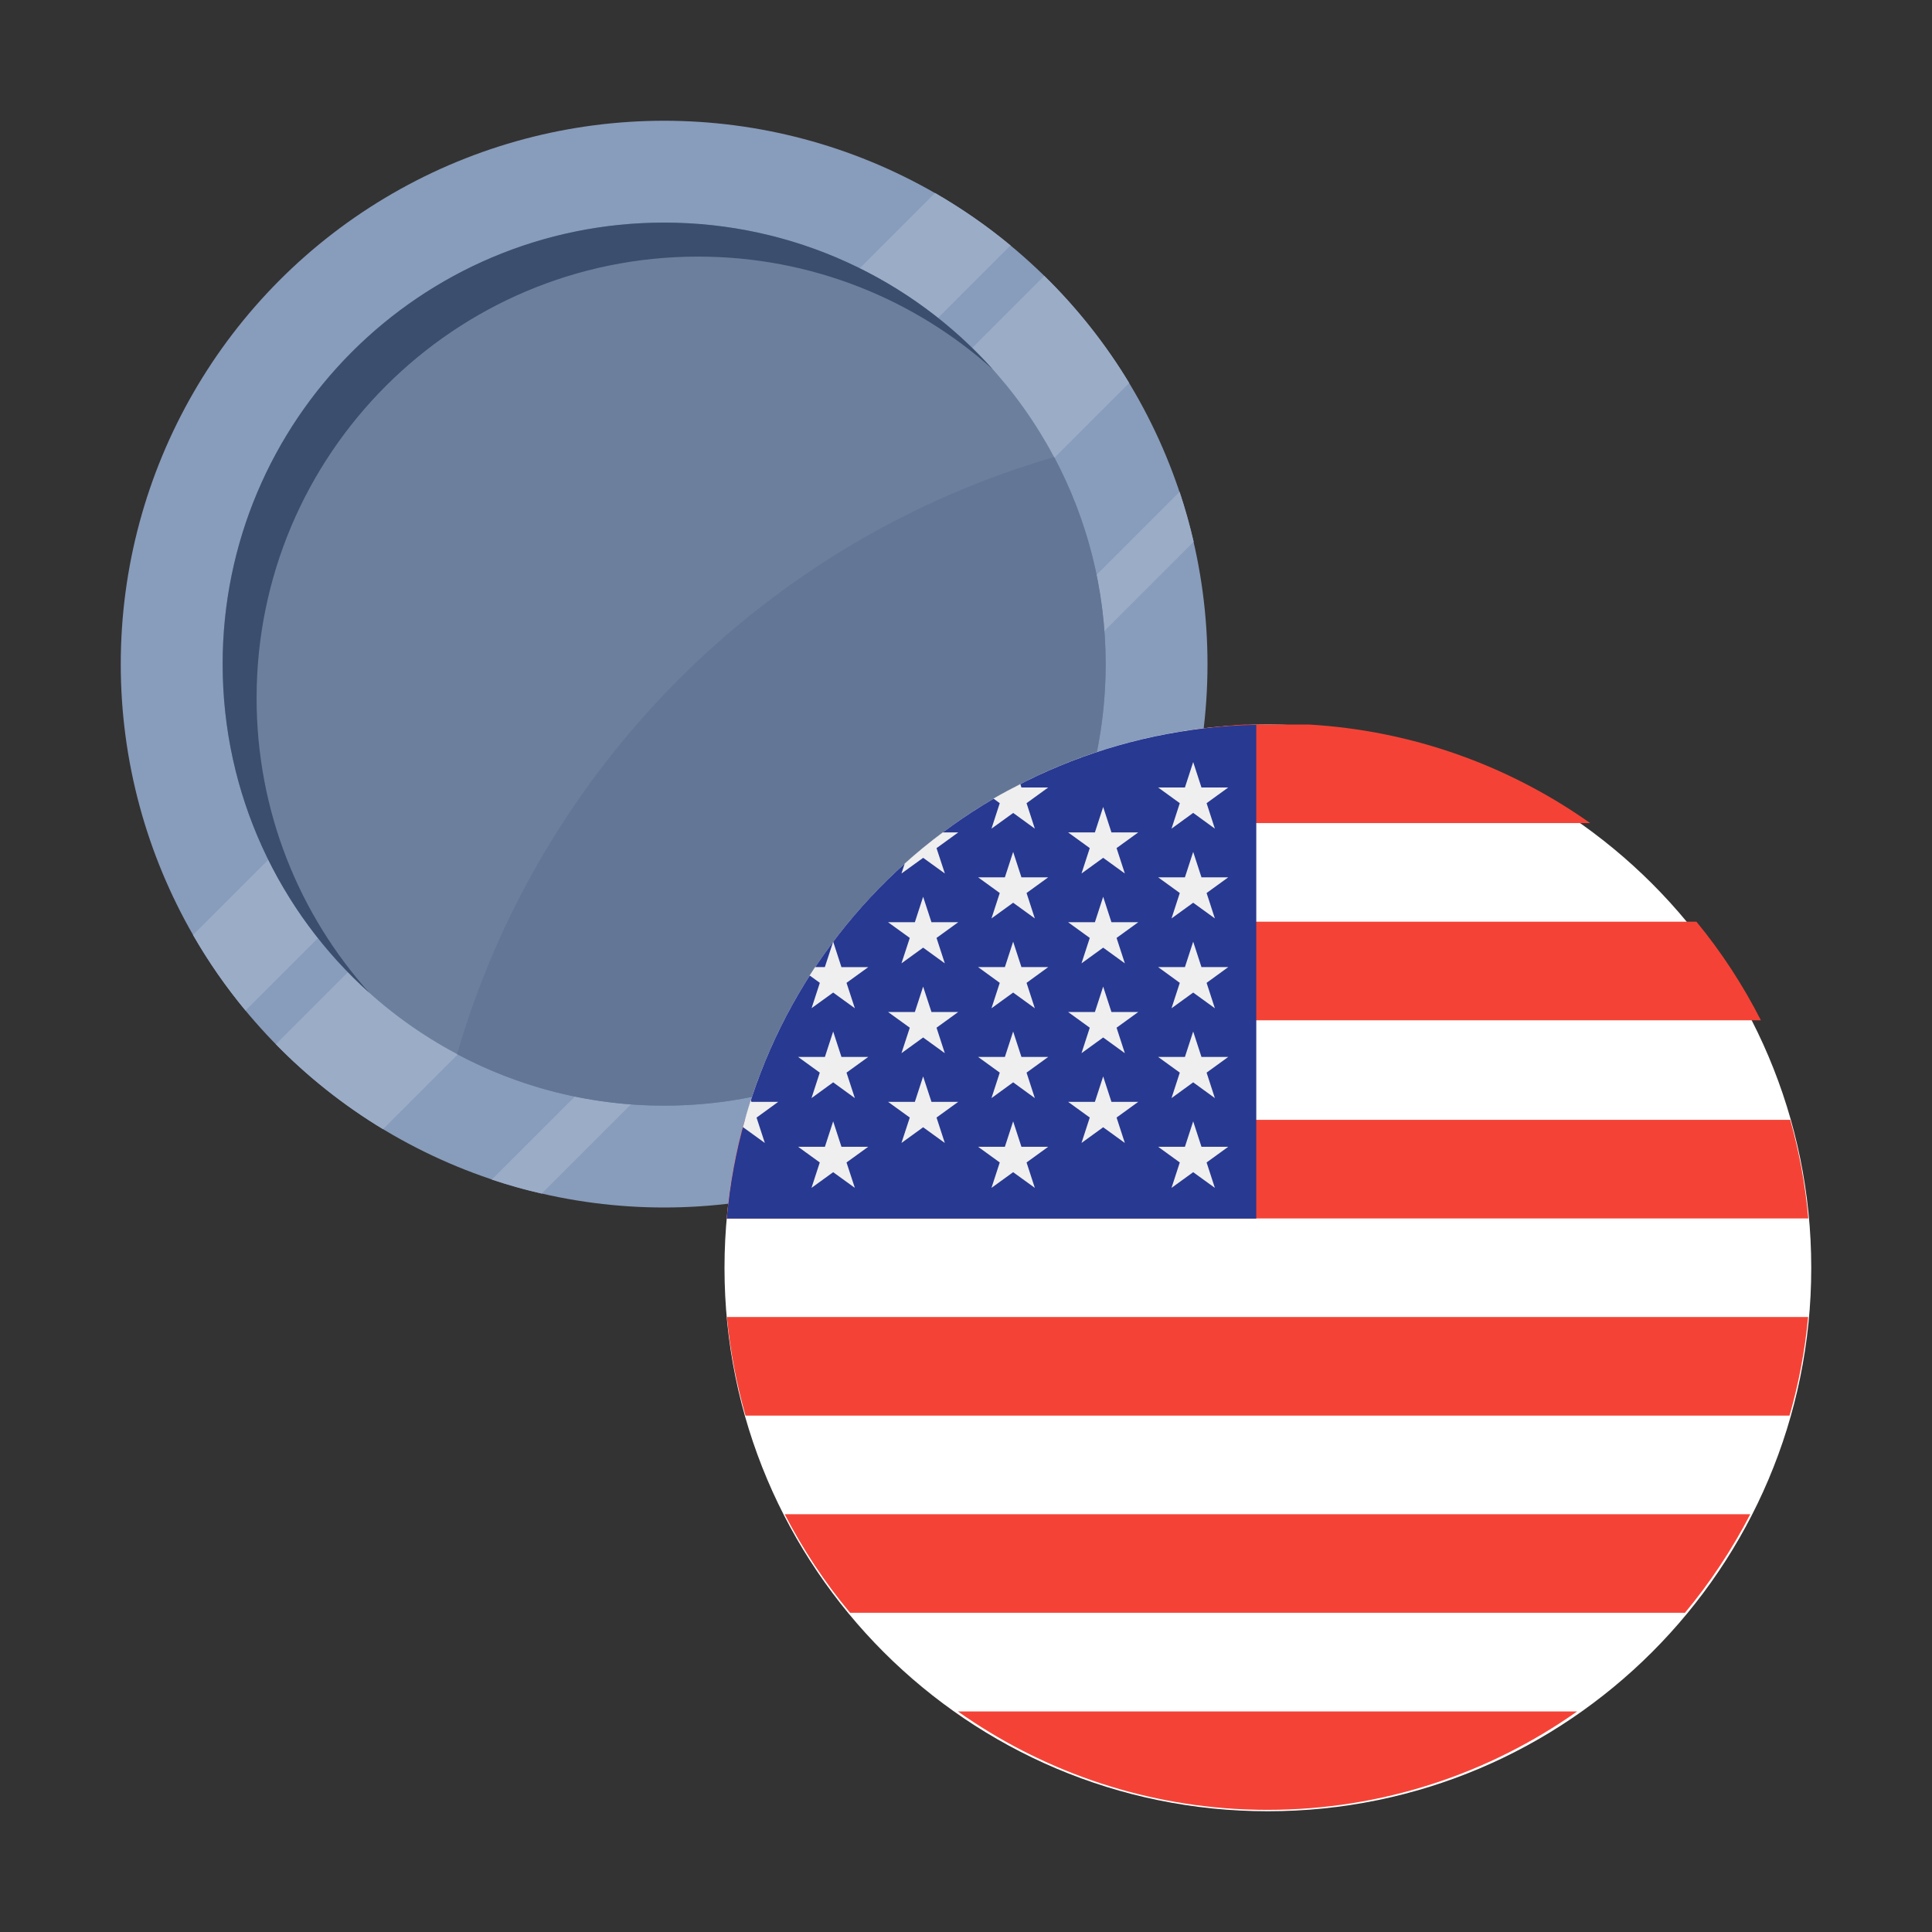 <svg xmlns="http://www.w3.org/2000/svg" width="32" height="32" viewBox="0 0 32 32">
    <rect x="0" y="0" width="32" height="32" fill="#333333" stroke="none"/>
    <g fill="none" fill-rule="evenodd">
        <g>
            <g>
                <g>
                    <g>
                        <g>
                            <g>
                                <g>
                                    <g transform="translate(-742, -1940) translate(0, 1273) translate(324, 498) translate(0, 48) translate(154, 25) translate(0, 96) translate(264, 0) translate(2, 2)">
                                        <circle cx="9" cy="9" r="9" fill="#889CBB" fill-rule="nonzero"/>
                                        <path fill="#9BACC7" fill-rule="nonzero" d="M14.738 2.066c-.39-.324-.81-.615-1.251-.87l-12.29 12.29c.254.443.545.861.87 1.252L14.737 2.066zM4.344 16.703c-.65-.393-1.247-.867-1.775-1.407L15.296 2.569c.54.528 1.014 1.125 1.407 1.775l-12.36 12.36zM6.973 17.77c-.281-.064-.558-.142-.828-.232L17.538 6.145c.09.27.168.547.233.828L6.973 17.77z"/>
                                        <g fill-rule="nonzero" transform="translate(1, 1)">
                                            <circle cx="8" cy="8" r="7.313" fill="#6C809E"/>
                                            <path fill="#647695" d="M8 15.313c4.039 0 7.313-3.274 7.313-7.313 0-1.24-.309-2.407-.853-3.43C9.7 5.948 5.948 9.7 4.57 14.46c1.023.544 2.19.853 3.43.853z"/>
                                        </g>
                                        <path fill="#3B4E6D" fill-rule="nonzero" d="M14.444 4.118C13.15 2.957 11.44 2.25 9.562 2.25c-4.038 0-7.312 3.274-7.312 7.313 0 1.876.707 3.587 1.868 4.881-1.492-1.338-2.43-3.282-2.43-5.444C1.688 4.961 4.96 1.687 9 1.687c2.162 0 4.106.94 5.444 2.431z"/>
                                        <path fill="#FFF" fill-rule="nonzero" d="M10 19c0-4.97 4.03-9 9-9s9 4.03 9 9-4.03 9-9 9-9-4.03-9-9z"/>
                                        <path fill="#F44336" d="M18.62 10c-1.734.1-3.335.69-4.668 1.633h10.386C23.005 10.69 21.405 10.1 19.671 10H18.62zm-6.428 3.266c-.412.501-.77 1.049-1.067 1.633h16.041c-.298-.584-.655-1.132-1.068-1.633H12.192zm-2.155 4.915c.05-.56.15-1.106.298-1.633h17.317c.148.527.25 1.072.299 1.633H10.037zm.003 1.633c.053.561.158 1.107.308 1.633H27.64c.151-.526.256-1.072.308-1.633H10.041zm2.04 4.899c-.419-.501-.781-1.049-1.083-1.633H26.99c-.302.584-.665 1.132-1.082 1.633H12.08zm6.533 3.256l.028.001.027.001c.108.004.217.006.326.006 1.907 0 3.673-.604 5.128-1.63H13.866c1.357.958 2.986 1.547 4.747 1.622z"/>
                                        <path fill="#283991" fill-rule="nonzero" d="M18.808 10.005c-4.609.094-8.365 3.652-8.77 8.179h8.77v-8.18z"/>
                                        <path fill="#EFEFEF" fill-rule="nonzero" d="M11.8 15.085L11.937 15.506 12.381 15.506 12.021 15.766 12.159 16.188 11.8 15.927 11.441 16.188 11.578 15.766 11.219 15.506 11.663 15.506zM11.8 16.573L11.937 16.994 12.381 16.994 12.021 17.254 12.159 17.675 11.8 17.415 11.441 17.675 11.578 17.254 11.219 16.994 11.663 16.994zM13.29 12.853L13.428 13.275 13.871 13.275 13.512 13.535 13.649 13.956 13.29 13.696 12.931 13.956 13.069 13.535 12.709 13.275 13.153 13.275zM13.29 14.341L13.428 14.762 13.871 14.762 13.512 15.022 13.649 15.444 13.29 15.184 12.931 15.444 13.069 15.022 12.709 14.762 13.153 14.762zM13.29 15.829L13.428 16.25 13.871 16.25 13.512 16.51 13.649 16.931 13.29 16.671 12.931 16.931 13.069 16.51 12.709 16.25 13.153 16.25zM10.668 16.931l-.137-.42.359-.261h-.444l-.01-.03c-.049.15-.093.302-.133.456l.006-.005.359.26zM11.44 14.7l.36-.26.359.26-.138-.421.36-.26h-.444l-.137-.422-.138.421H11.5l-.09.139.169.122-.137.421zM13.29 12.208l.36.26-.138-.42.36-.261h-.257c-.218.162-.428.334-.63.516l-.054.165.36-.26zM14.422 11.725l.36-.26.358.26-.137-.422.359-.26h-.444l-.018-.056c-.15.076-.3.156-.445.24l.104.076-.137.422zM14.781 12.11L14.918 12.531 15.362 12.531 15.003 12.791 15.14 13.212 14.781 12.952 14.422 13.212 14.559 12.791 14.2 12.531 14.644 12.531zM14.781 13.597L14.918 14.018 15.362 14.018 15.003 14.279 15.14 14.7 14.781 14.44 14.422 14.7 14.559 14.279 14.2 14.018 14.644 14.018zM14.781 15.085L14.918 15.506 15.362 15.506 15.003 15.766 15.14 16.188 14.781 15.927 14.422 16.188 14.559 15.766 14.2 15.506 14.644 15.506zM14.781 16.573L14.918 16.994 15.362 16.994 15.003 17.254 15.14 17.675 14.781 17.415 14.422 17.675 14.559 17.254 14.2 16.994 14.644 16.994zM16.272 11.366L16.409 11.787 16.853 11.787 16.494 12.047 16.631 12.468 16.272 12.208 15.913 12.468 16.05 12.047 15.691 11.787 16.135 11.787zM16.272 12.853L16.409 13.275 16.853 13.275 16.494 13.535 16.631 13.956 16.272 13.696 15.913 13.956 16.05 13.535 15.691 13.275 16.135 13.275zM16.272 14.341L16.409 14.762 16.853 14.762 16.494 15.022 16.631 15.444 16.272 15.184 15.913 15.444 16.05 15.022 15.691 14.762 16.135 14.762zM16.272 15.829L16.409 16.25 16.853 16.25 16.494 16.51 16.631 16.931 16.272 16.671 15.913 16.931 16.05 16.51 15.691 16.25 16.135 16.25zM17.763 10.622L17.9 11.043 18.344 11.043 17.985 11.303 18.122 11.725 17.763 11.464 17.404 11.725 17.541 11.303 17.182 11.043 17.626 11.043zM17.763 12.11L17.9 12.531 18.344 12.531 17.985 12.791 18.122 13.212 17.763 12.952 17.404 13.212 17.541 12.791 17.182 12.531 17.626 12.531zM17.763 13.597L17.9 14.018 18.344 14.018 17.985 14.279 18.122 14.7 17.763 14.44 17.404 14.7 17.541 14.279 17.182 14.018 17.626 14.018zM17.763 15.085L17.9 15.506 18.344 15.506 17.985 15.766 18.122 16.188 17.763 15.927 17.404 16.188 17.541 15.766 17.182 15.506 17.626 15.506zM17.763 16.573L17.9 16.994 18.344 16.994 17.985 17.254 18.122 17.675 17.763 17.415 17.404 17.675 17.541 17.254 17.182 16.994 17.626 16.994z"/>
                                    </g>
                                </g>
                            </g>
                        </g>
                    </g>
                </g>
            </g>
        </g>
    </g>
</svg>
